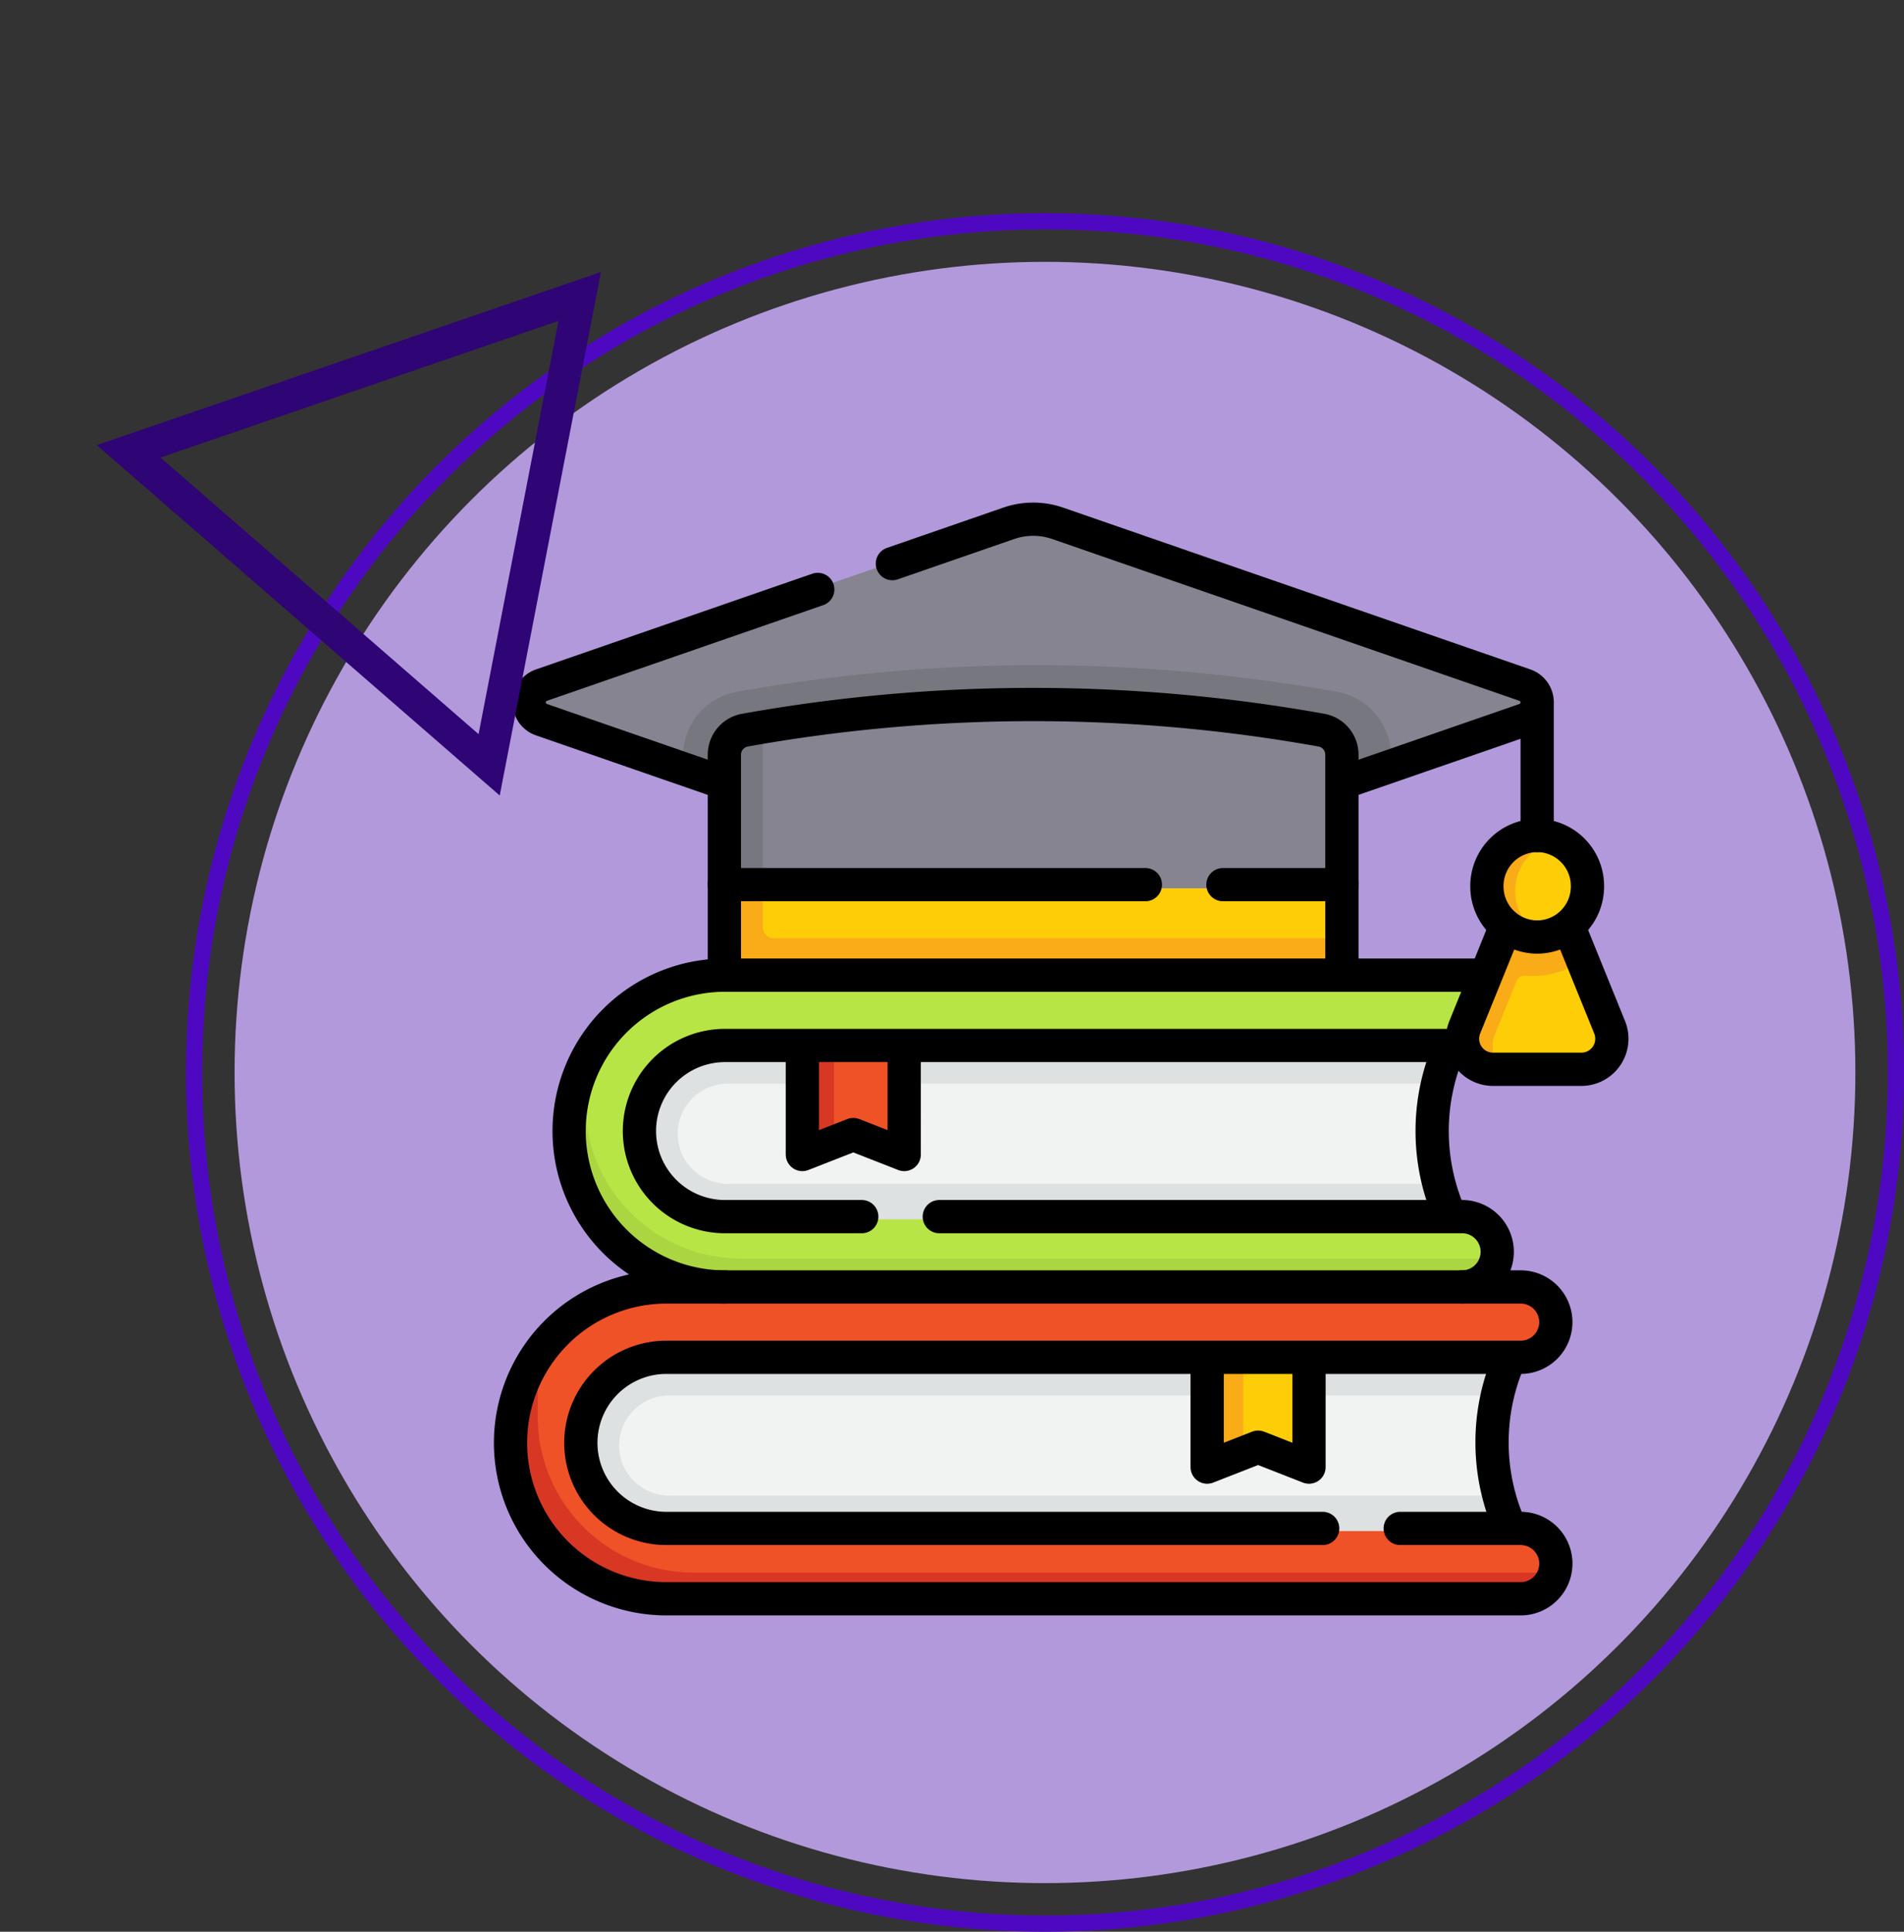 <svg xmlns="http://www.w3.org/2000/svg" xmlns:xlink="http://www.w3.org/1999/xlink" width="117.473" height="119.15" viewBox="0 0 117.473 119.15">
  <rect x="0" y="0" width="117.473" height="119.15" fill="#333333" stroke="none"/>
  <defs>
    <clipPath id="clip-path">
      <rect id="Rectángulo_404783" data-name="Rectángulo 404783" width="70" height="70" transform="translate(652 6994.168)" fill="#fff" stroke="#707070" stroke-width="1"/>
    </clipPath>
    <clipPath id="clip-path-2">
      <path id="path12546" d="M0-70H70V0H0Z"/>
    </clipPath>
  </defs>
  <g id="Grupo_1105567" data-name="Grupo 1105567" transform="translate(-621.527 -6963.85)">
    <g id="Grupo_1103880" data-name="Grupo 1103880">
      <circle id="Elipse_11687" data-name="Elipse 11687" cx="50" cy="50" r="50" transform="translate(636 6980)" fill="#b299db"/>
      <g id="Elipse_11688" data-name="Elipse 11688" transform="translate(633 6977)" fill="none" stroke="#4f08c2" stroke-width="1">
        <circle cx="53" cy="53" r="53" stroke="none"/>
        <circle cx="53" cy="53" r="52.5" fill="none"/>
      </g>
      <g id="Enmascarar_grupo_1098917" data-name="Enmascarar grupo 1098917" clip-path="url(#clip-path)">
        <g id="g12540" transform="translate(652 7064.168)">
          <g id="g12542">
            <g id="g12544" clip-path="url(#clip-path-2)">
              <g id="g12550" transform="translate(59.123 -35.67)">
                <path id="path12552" d="M0,0A13.774,13.774,0,0,0-.082,10.2l1.124,2.2h-48.5s-9.029-5.073,0-14.1L.622-2.692Z" fill="#f1f2f2"/>
              </g>
              <g id="g12554" transform="translate(60.164 -23.268)">
                <path id="path12556" d="M0,0H-48.5s-9.029-5.074,0-14.1l48.079-.991L-1.042-12.4a13.206,13.206,0,0,0-.685,2.188H-45.734a3.094,3.094,0,0,0-3.091,3.09,3.094,3.094,0,0,0,3.091,3.091H-1.71A11.872,11.872,0,0,0-1.124-2.2Z" fill="#dee1e1"/>
              </g>
              <g id="g12558" transform="translate(59.43 -21.209)">
                <path id="path12560" d="M0,0-44.33-.07c-5.311,0-9.872-3.388-9.872-8.7a12.1,12.1,0,0,1,.18-3.75A9.62,9.62,0,0,1-45-18.8H.479A2.169,2.169,0,0,1,2.648-16.63,2.169,2.169,0,0,1,.479-14.461H-33.94l-3.361.789-2.923-.789H-45a5.278,5.278,0,0,0-5.278,5.278A5.278,5.278,0,0,0-45-3.9H.479A2.169,2.169,0,0,1,2.648-1.736a2.186,2.186,0,0,1-.015.255C2.506-.4,1.112,0,0,0" fill="#b7e546"/>
              </g>
              <g id="g12562" transform="translate(62.062 -22.689)">
                <path id="path12564" d="M0,0A2.172,2.172,0,0,1-.619,1.278a2.166,2.166,0,0,1-1.534.636L-24.621,3.261l-23.01-1.347A9.616,9.616,0,0,1-57.248-7.7a9.57,9.57,0,0,1,.82-3.891v1.977A9.616,9.616,0,0,0-46.811,0Z" fill="#abd641"/>
              </g>
              <g id="g12566" transform="translate(25.489 -29.346)">
                <path id="path12568" d="M0,0V-6.323H-4.507l-1.6.161.1,5.889a.273.273,0,0,0,.373.255L-4.507-.3l1.265-.5a.273.273,0,0,1,.2,0L-.373.255A.273.273,0,0,0,0,0" fill="#ef5227"/>
              </g>
              <g id="g12570" transform="translate(20.982 -35.669)">
                <path id="path12572" d="M0,0V6.028l-1.4.55a.274.274,0,0,1-.373-.254V0Z" fill="#d83724"/>
              </g>
              <g id="g12574" transform="translate(52.889 -45.529)">
                <path id="path12576" d="M0,0V3.083L-.137,4.45a.957.957,0,0,1-.957.957l-36.437-.137a.956.956,0,0,1-.957-.957L-38.761,0l18.7-.894Z" fill="#fdcd08"/>
              </g>
              <g id="g12578" transform="translate(62.283 -42.956)">
                <path id="path12580" d="M0,0C-.856,2.11-1.717,4.191-2.573,6.3A1.915,1.915,0,0,0-.815,8.944l1.583.137h3.85A1.915,1.915,0,0,0,6.375,6.438L4.59,2.038,3.467,0Z" fill="#fdcd08"/>
              </g>
              <g id="g12582" transform="translate(63.661 -40.14)">
                <path id="path12584" d="M0,0A5.2,5.2,0,0,0,3.212-.778l-.96-2.4L.666-2.7h0L-1.4-2.978c-.261.644-.641,1.558-.9,2.2h0l-1.784,4.4A1.915,1.915,0,0,0-2.331,6.265H-.143A1.915,1.915,0,0,1-1.9,3.622L-.567.338A.552.552,0,0,1,0,0" fill="#faab18"/>
              </g>
              <g id="g12586" transform="translate(67.271 -45.358)">
                <path id="path12588" d="M0,0A3.185,3.185,0,0,0-2.131-3.014c-.322-.111-.789.087-1.147.087A2.685,2.685,0,0,0-6.094,0,2.781,2.781,0,0,0-3.047,2.815c.359,0,.595.31.916.2A3.185,3.185,0,0,0,0,0" fill="#fdcd08"/>
              </g>
              <g id="g12590" transform="translate(65.14 -42.344)">
                <path id="path12592" d="M0,0A3.114,3.114,0,0,1-1.025.172,3.171,3.171,0,0,1-4.181-3.015,3.171,3.171,0,0,1-1.025-6.2,3.114,3.114,0,0,1,0-6.028,3.184,3.184,0,0,0-2.13-3.015,3.185,3.185,0,0,0,0,0" fill="#faab18"/>
              </g>
              <g id="g12594" transform="translate(64.368 -55.879)">
                <path id="path12596" d="M0,0-9.018,3.122l-2.461-.252-17.5,7.164a5.738,5.738,0,0,1-3.754,0l-17.5-6.885L-52.7,3.122-61.719,0a1.147,1.147,0,0,1,0-2.169L-32.394-12.32a4.691,4.691,0,0,1,3.07,0L0-2.169A1.147,1.147,0,0,1,0,0" fill="#868491"/>
              </g>
              <g id="g12598" transform="translate(55.35 -53.682)">
                <path id="path12600" d="M0,0V.926L-19.965,7.837a5.737,5.737,0,0,1-3.754,0L-43.683.926V0a4.022,4.022,0,0,1,3.314-3.962A105.308,105.308,0,0,1-21.842-5.609,105.323,105.323,0,0,1-3.314-3.962,4.036,4.036,0,0,1-.937-2.581,4.03,4.03,0,0,1,0,0" fill="#77777f"/>
              </g>
              <g id="g12602" transform="translate(52.889 -53.682)">
                <path id="path12604" d="M0,0V8.153H-38.351L-38.488.273A1.564,1.564,0,0,1-37.2-1.266c.391-.07.508-.411.9-.476A102.564,102.564,0,0,1-19.381-3.148,102.6,102.6,0,0,1-1.288-1.539,1.561,1.561,0,0,1-.365-1,1.556,1.556,0,0,1,0,0" fill="#868491"/>
              </g>
              <g id="g12606" transform="translate(52.889 -42.446)">
                <path id="path12608" d="M0,0V1.5a.957.957,0,0,1-.957.957H-37.8a.957.957,0,0,1-.957-.957V-3.083l1.23-.894,1.23.894v2.4A.684.684,0,0,0-35.617,0Z" fill="#faab18"/>
              </g>
              <g id="g12610" transform="translate(16.589 -55.424)">
                <path id="path12612" d="M0,0V9.894H-2.461V1.742A1.564,1.564,0,0,1-1.173.2C-.782.133-.391.064,0,0" fill="#77777f"/>
              </g>
              <g id="g12614" transform="translate(62.735 -6.268)">
                <path id="path12616" d="M0,0A12.865,12.865,0,0,1,0-9.846l.416-1.848H-55.49s-6.293,6.842.409,13.544L.78,2.269Z" fill="#f1f2f2"/>
              </g>
              <g id="g12618" transform="translate(63.515 -4)">
                <path id="path12620" d="M0,0-55.861-.418c-6.7-6.7-.409-13.543-.409-13.543l56.174.1-.684,1.743A12.809,12.809,0,0,0-1.39-10.25H-52.7a3.094,3.094,0,0,0-3.091,3.09A3.094,3.094,0,0,0-52.7-4.069H-1.374a12.969,12.969,0,0,0,.595,1.8Z" fill="#dee1e1"/>
              </g>
              <g id="g12622" transform="translate(62.574 -2.022)">
                <path id="path12624" d="M0,0-50.545-.093c-5.311,0-9.983-3-9.983-8.308,0-1.685-.412-4.006.35-5.384a9.614,9.614,0,0,1,8.421-4.969H.95a2.169,2.169,0,0,1,2.169,2.169A2.169,2.169,0,0,1,.95-14.416H-12.11l-3.412.755-2.872-.755H-51.758a5.278,5.278,0,0,0-5.278,5.278A5.278,5.278,0,0,0-51.758-3.86H.95A2.169,2.169,0,0,1,3.119-1.691a2.178,2.178,0,0,1-.035.392C2.9-.288,1.064,0,0,0" fill="#ef5227"/>
              </g>
              <g id="g12626" transform="translate(65.658 -3.32)">
                <path id="path12628" d="M0,0A2.161,2.161,0,0,1-.6,1.142a2.164,2.164,0,0,1-1.534.636H-54.842A9.616,9.616,0,0,1-64.459-7.84,9.567,9.567,0,0,1-62.955-13v3.388A9.616,9.616,0,0,0-53.338,0Z" fill="#d83724"/>
              </g>
              <g id="g12630" transform="translate(50.464 -10.065)">
                <path id="path12632" d="M0,0V-6.375H-4.234l-1.878.114.1,5.987a.273.273,0,0,0,.373.255l1.4-.383.992-.388a.273.273,0,0,1,.2,0L-.373.255A.273.273,0,0,0,0,0" fill="#fdcd08"/>
              </g>
              <g id="g12634" transform="translate(46.23 -16.44)">
                <path id="path12636" d="M0,0V5.973l-1.678.656a.273.273,0,0,1-.373-.254V0Z" fill="#faab18"/>
              </g>
              <g id="g12638" transform="translate(14.257 -20.939)">
                <path id="path12640" d="M0,0A9.616,9.616,0,0,1-9.616-9.616h0A9.616,9.616,0,0,1,0-19.232H46.435" fill="none" stroke="#000" stroke-linecap="round" stroke-linejoin="round" stroke-miterlimit="10" stroke-width="2.051"/>
              </g>
              <g id="g12642" transform="translate(27.48 -25.277)">
                <path id="path12644" d="M0,0H32.254a2.169,2.169,0,0,1,0,4.338" fill="none" stroke="#000" stroke-linecap="round" stroke-linejoin="round" stroke-miterlimit="10" stroke-width="2.051"/>
              </g>
              <g id="g12646" transform="translate(59.735 -35.833)">
                <path id="path12648" d="M0,0H-45.478a5.278,5.278,0,0,0-5.278,5.278,5.278,5.278,0,0,0,5.278,5.278h8.439" fill="none" stroke="#000" stroke-linecap="round" stroke-linejoin="round" stroke-miterlimit="10" stroke-width="2.051"/>
              </g>
              <g id="g12650" transform="translate(58.867 -35.478)">
                <path id="path12652" d="M0,0A12.864,12.864,0,0,0,0,9.846" fill="none" stroke="#000" stroke-linecap="round" stroke-linejoin="round" stroke-miterlimit="10" stroke-width="2.051"/>
              </g>
              <g id="g12654" transform="translate(62.562 -16.277)">
                <path id="path12656" d="M0,0A12.865,12.865,0,0,0,0,9.846" fill="none" stroke="#000" stroke-linecap="round" stroke-linejoin="round" stroke-miterlimit="10" stroke-width="2.051"/>
              </g>
              <g id="g12658" transform="translate(19.031 -35.761)">
                <path id="path12660" d="M0,0V6.652l3.142-1.23,3.142,1.23V0" fill="none" stroke="#000" stroke-linecap="round" stroke-linejoin="round" stroke-miterlimit="10" stroke-width="2.051"/>
              </g>
              <g id="g12662" transform="translate(55.918 -6.045)">
                <path id="path12664" d="M0,0H7.432a2.169,2.169,0,1,1,0,4.338H-45.276a9.616,9.616,0,0,1-9.616-9.616h0a9.616,9.616,0,0,1,9.616-9.616H7.432A2.169,2.169,0,0,1,9.6-12.725a2.169,2.169,0,0,1-2.169,2.169H-45.276a5.278,5.278,0,0,0-5.278,5.278A5.278,5.278,0,0,0-45.276,0H-4.785" fill="none" stroke="#000" stroke-linecap="round" stroke-linejoin="round" stroke-miterlimit="10" stroke-width="2.051"/>
              </g>
              <g id="g12666" transform="translate(44.006 -16.479)">
                <path id="path12668" d="M0,0V6.652l3.142-1.23,3.142,1.23V0" fill="none" stroke="#000" stroke-linecap="round" stroke-linejoin="round" stroke-miterlimit="10" stroke-width="2.051"/>
              </g>
              <g id="g12670" transform="translate(24.586 -65.555)">
                <path id="path12672" d="M0,0,7.178-2.485a4.612,4.612,0,0,1,3.018,0l28.828,9.98a1.128,1.128,0,0,1,0,2.132l-11.238,3.89" fill="none" stroke="#000" stroke-linecap="round" stroke-linejoin="round" stroke-miterlimit="10" stroke-width="2.051"/>
              </g>
              <g id="g12674" transform="translate(14.102 -52.062)">
                <path id="path12676" d="M0,0-11.167-3.866a1.128,1.128,0,0,1,0-2.132L5.879-11.9" fill="none" stroke="#000" stroke-linecap="round" stroke-linejoin="round" stroke-miterlimit="10" stroke-width="2.051"/>
              </g>
              <g id="g12678" transform="translate(64.368 -56.805)">
                <path id="path12680" d="M0,0V8.02" fill="none" stroke="#000" stroke-linecap="round" stroke-linejoin="round" stroke-miterlimit="10" stroke-width="2.051"/>
              </g>
              <g id="g12682" transform="translate(62.427 -43.186)">
                <path id="path12684" d="M0,0-2.524,6.222A1.883,1.883,0,0,0-.8,8.821H4.679a1.883,1.883,0,0,0,1.728-2.6L3.886.008" fill="none" stroke="#000" stroke-linecap="round" stroke-linejoin="round" stroke-miterlimit="10" stroke-width="2.051"/>
              </g>
              <g id="g12686" transform="translate(67.471 -45.654)">
                <path id="path12688" d="M0,0A3.117,3.117,0,0,0-3.1-3.132,3.117,3.117,0,0,0-6.205,0,3.117,3.117,0,0,0-3.1,3.132,3.117,3.117,0,0,0,0,0Z" fill="none" stroke="#000" stroke-linecap="round" stroke-linejoin="round" stroke-miterlimit="10" stroke-width="2.051"/>
              </g>
              <g id="g12690" transform="translate(14.22 -40.304)">
                <path id="path12692" d="M0,0V-13.465a1.537,1.537,0,0,1,1.266-1.513,100.768,100.768,0,0,1,35.572,0h0A1.537,1.537,0,0,1,38.1-13.465V0" fill="none" stroke="#000" stroke-linecap="round" stroke-linejoin="round" stroke-miterlimit="10" stroke-width="2.051"/>
              </g>
              <g id="g12694" transform="translate(44.98 -45.754)">
                <path id="path12696" d="M0,0H7.344" fill="none" stroke="#000" stroke-linecap="round" stroke-linejoin="round" stroke-miterlimit="10" stroke-width="2.051"/>
              </g>
              <g id="g12698" transform="translate(14.22 -45.754)">
                <path id="path12700" d="M0,0H25.975" fill="none" stroke="#000" stroke-linecap="round" stroke-linejoin="round" stroke-miterlimit="10" stroke-width="2.051"/>
              </g>
            </g>
          </g>
        </g>
      </g>
      <g id="Trazado_879043" data-name="Trazado 879043" transform="translate(646.174 6969.821) rotate(41)" fill="none">
        <path d="M16.471,0,32.941,28.467H0L14.037,4.206Z" stroke="none"/>
        <path d="M 16.471 3.994 L 3.468 26.467 L 29.473 26.467 L 16.471 3.994 M 16.471 0 L 32.941 28.467 L 3.814697265625e-06 28.467 L 16.471 0 Z" stroke="none" fill="#2f0474"/>
      </g>
    </g>
  </g>
</svg>
